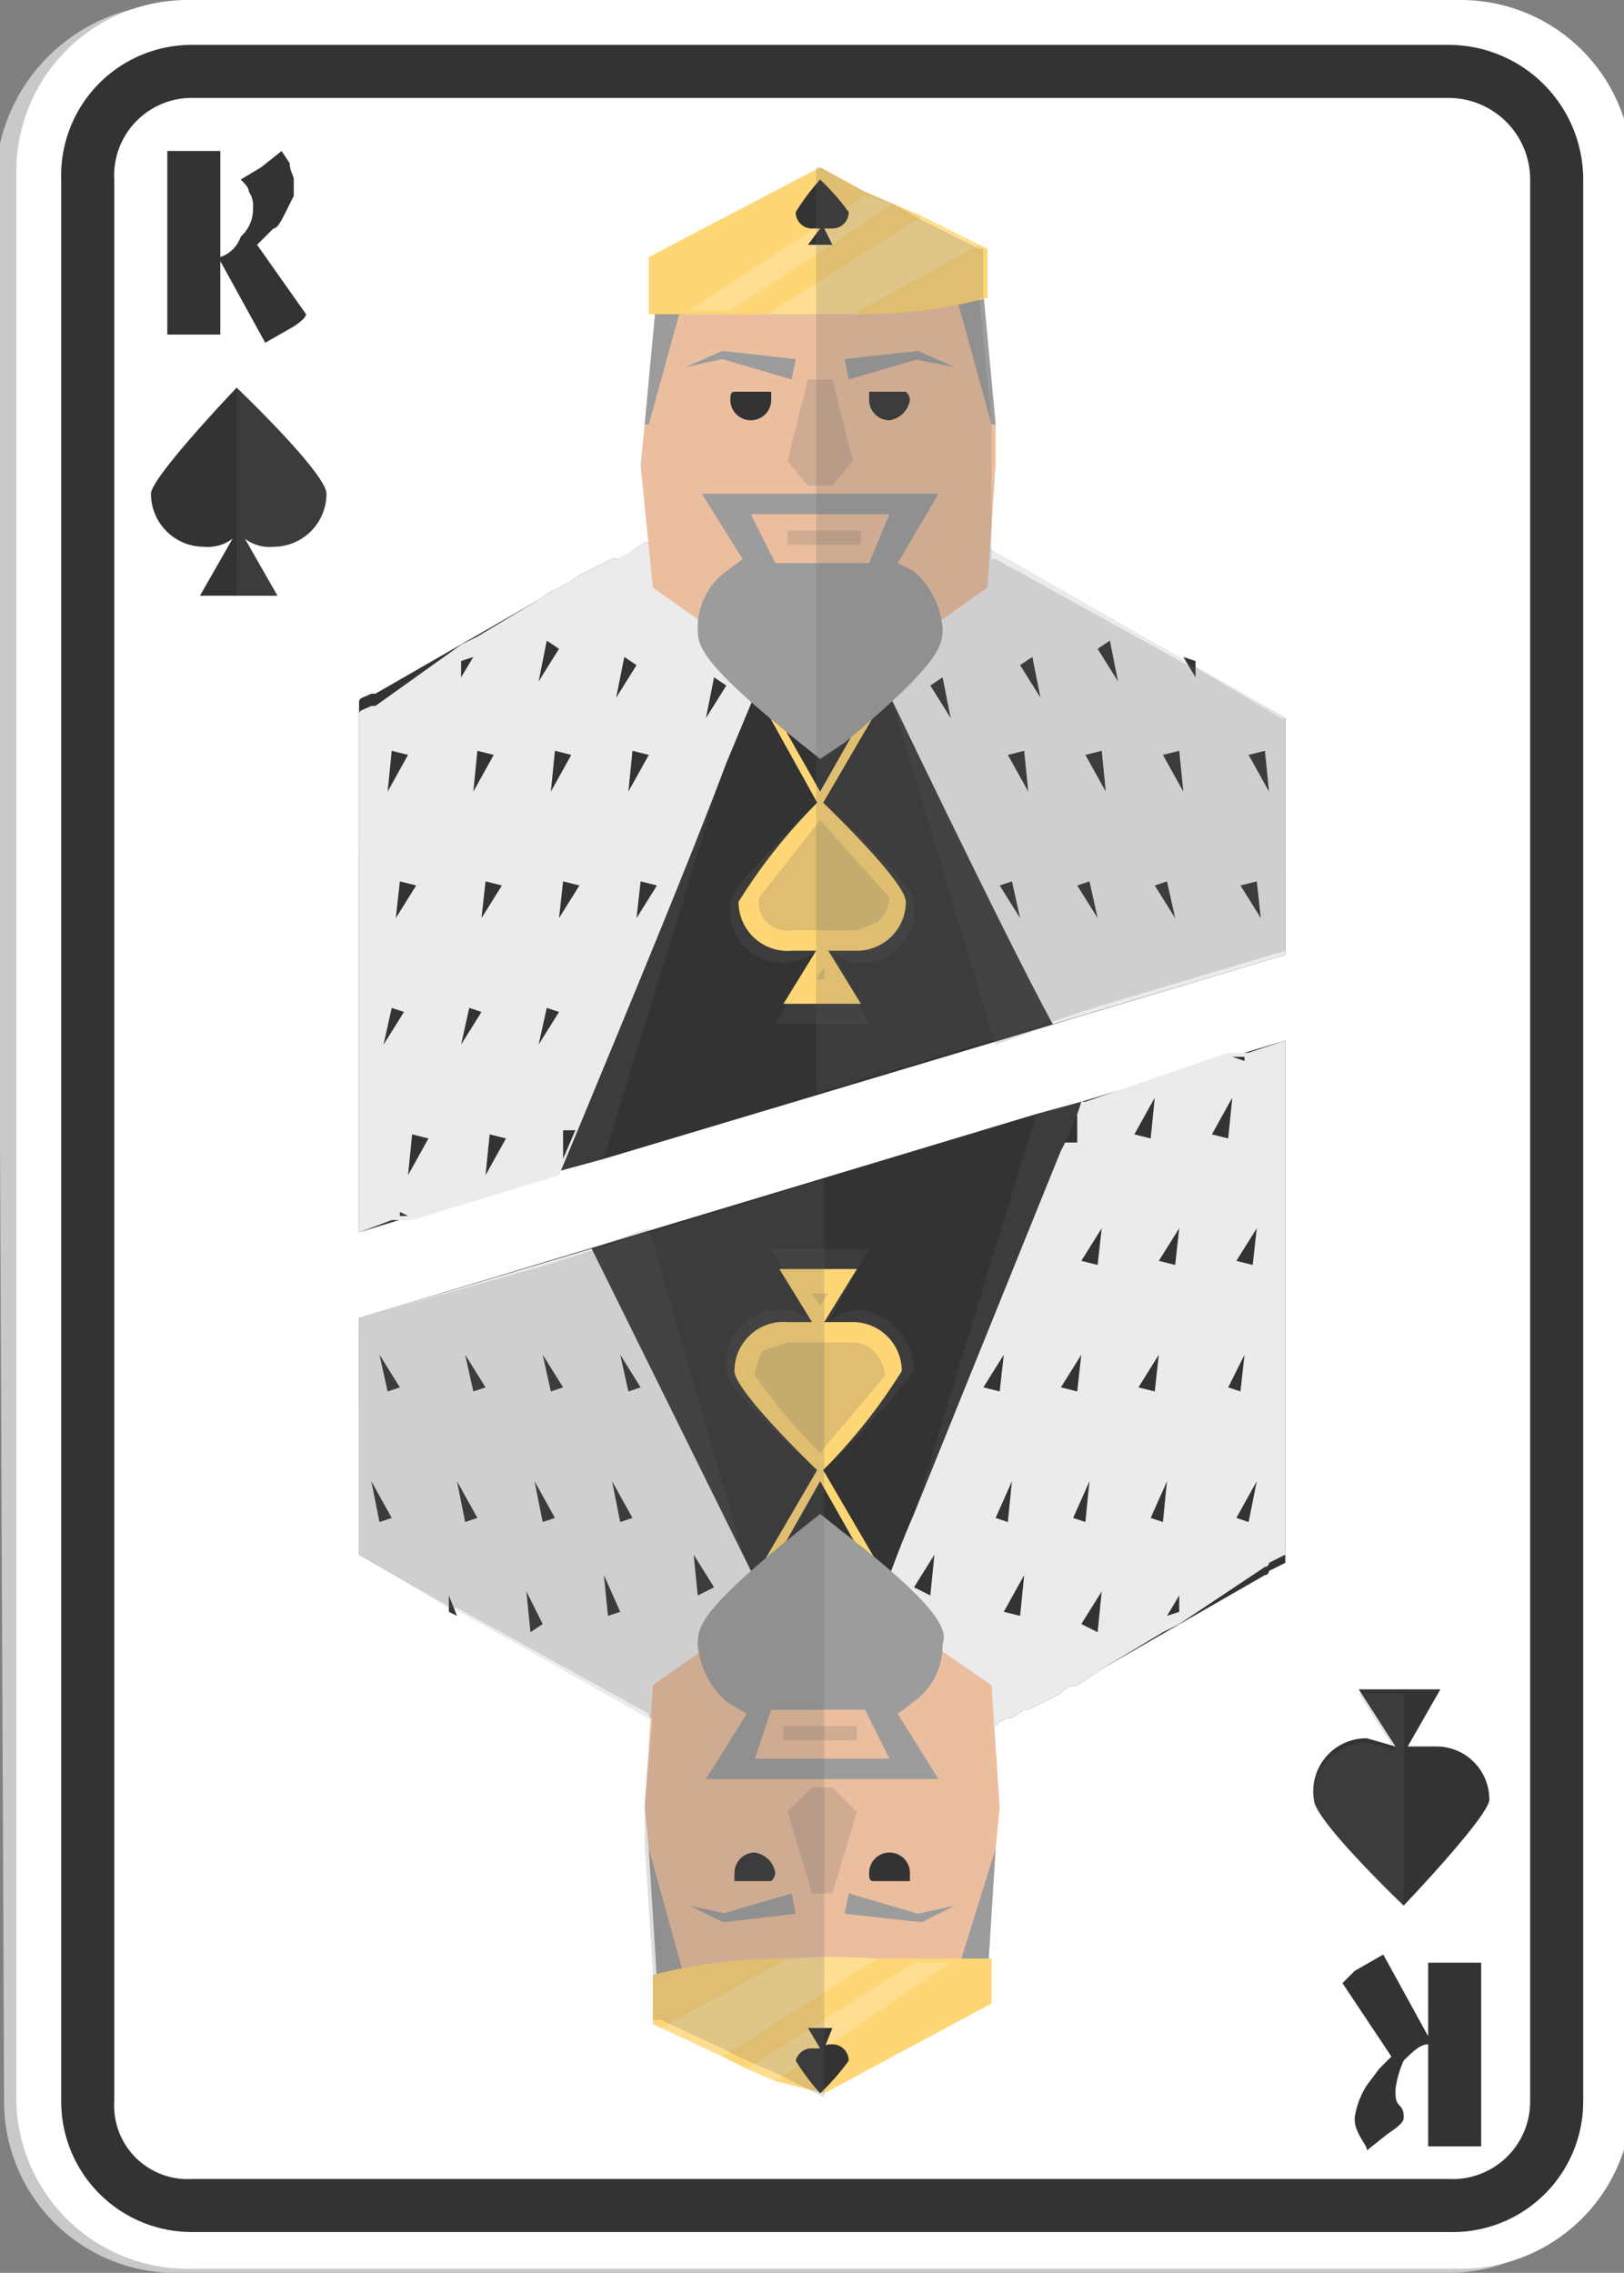<svg xmlns="http://www.w3.org/2000/svg" viewBox="0 0 39.8 55.7"><rect x="0" y="0" width="39.8" height="55.7" fill="#808080" stroke="none"/><g style="isolation:isolate"><g id="fa7a2d1c-7a65-48a4-8ee2-a3d7801f8d5b" data-name="Layer 1"><path d="M4.4,55.7A4.2,4.2,0,0,1,.1,51.5L-.1,4.2A4.4,4.4,0,0,1,4.2.1H35.4a4.2,4.2,0,0,1,4.3,4.2V51.5a4.2,4.2,0,0,1-4.2,4.2Z" style="fill:#c9c9c9"/><path d="M4.7,55.6A4.2,4.2,0,0,1,.4,51.5V4.2A4.2,4.2,0,0,1,4.6,0H35.8A4.2,4.2,0,0,1,40,4.3V51.4a4.2,4.2,0,0,1-4.2,4.2Z" style="fill:#fff"/><path d="M35.5,54.7H4.7a3.2,3.2,0,0,1-3.2-3.2V4.4A3.2,3.2,0,0,1,4.7,1.1H35.5a3.3,3.3,0,0,1,3.3,3.3V51.5A3.2,3.2,0,0,1,35.5,54.7ZM4.7,2.4a1.9,1.9,0,0,0-1.9,2V51.5a1.8,1.8,0,0,0,1.9,1.9H35.5a1.9,1.9,0,0,0,2-1.9V4.4a2,2,0,0,0-2-2Z" style="fill:#333"/><path d="M7.5,7.7q0,.1-.3.3l-.7.4-1.1-2h0V8.2H4.1V3.7H5.4V6.3a.8.8,0,0,0,.5-.5.9.9,0,0,0,.3-.7.6.6,0,0,0-.1-.4c0-.1-.1-.2-.2-.3l.5-.3.5-.4.2.3c0,.2.1.3.1.4v.4l-.2.4c-.1.2-.2.4-.3.4L6.3,6Z" style="fill:#333"/><path d="M32.9,48.6l.3-.3.7-.4,1.1,2h0V48.1h1.3v4.5H35V50.1c-.2,0-.4.2-.6.4a2.5,2.5,0,0,0-.2.7c0,.2,0,.3.1.4s.1.2.1.3-.1.2-.4.4l-.5.4c0-.1-.1-.2-.2-.4s-.1-.3-.1-.4a2,2,0,0,1,.3-.8l.3-.4.3-.3Z" style="fill:#333"/><path d="M8,12.1c0-.5-2.2-2.6-2.2-2.6s-2.1,2.2-2.1,2.6A1.3,1.3,0,0,0,5,13.4a1,1,0,0,0,.7-.2l-.8,1.4H6.8L6,13.2a1,1,0,0,0,.7.2A1.3,1.3,0,0,0,8,12.1Z" style="fill:#333"/><path d="M8,12.1c0-.5-2.2-2.6-2.2-2.6h0v5.1h1L6,13.2a1,1,0,0,0,.7.2A1.3,1.3,0,0,0,8,12.1Z" style="fill:#616161;opacity:0.2;mix-blend-mode:color-burn"/><path d="M32.2,44.1c0,.5,2.2,2.6,2.2,2.6s2.1-2.2,2.1-2.6a1.3,1.3,0,0,0-1.3-1.3h-.7l.8-1.4h-2l.9,1.4-.7-.2A1.3,1.3,0,0,0,32.2,44.1Z" style="fill:#333"/><path d="M32.2,44.1c0,.5,2.2,2.6,2.2,2.6h0V41.5H33.3l.9,1.4-.7-.2A1.3,1.3,0,0,0,32.2,44.1Z" style="fill:#616161;opacity:0.2;mix-blend-mode:color-burn"/><path d="M31.5,17.9v-.3l-7-4-.5-.3H15.8l-.3.2h0a.5.5,0,0,1-.4.2H15l-.8.4-.3.2-.4.2-.3.2-4,2.3H9.1c-.2.1-.3.1-.3.2V30.2l4.9-1.5,1.1-.3,16.7-5Z" style="fill:#333"/><path d="M20.1,19.8l-2-3.6h4.1Zm-1.7-3.4,1.7,3,1.7-3Z" style="fill:#ffd675"/><path d="M17.3,13.3,9.8,17.6l-1,3.2v9.4l4.9-1.5,1.1-.3,3-9.8.4-1.3.6-1.2,1.3-2.8H17.3Z" style="fill:#616161;opacity:0.2;mix-blend-mode:color-burn"/><path d="M16.3,13.3h-.5l-.3.2h0l-.4.2H15l-.8.4-.3.2-.4.2-.3.2-1.5.9-.4.2L9.2,17.3H9.1c-.2.1-.3.1-.3.2V30.2l.8-.3h.5l3.6-1.1h0l.5-1.2c1.2-2.9,2.7-6.5,3.6-8.9l1-2.4h0l.2-2.8Z" style="fill:#ebebeb"/><path d="M31.5,21.4l-1.2-3.8-7.5-4.3H20.1l1.8,4,2.5,8.3,7.1-2.5Z" style="fill:#616161;opacity:0.2;mix-blend-mode:color-burn"/><path d="M31.5,17.9v-.3l-7.5-4.3H21.1l.3,2.9s3.2,6.7,4.4,8.9l5.7-1.7Z" style="fill:#ebebeb"/><polygon points="24.4 11.4 24.4 10.4 24.4 10.4 24.1 7.2 23 6.6 20.7 5.5 20.1 5.8 19.5 5.5 17.2 6.6 16.1 7.2 15.8 10.4 15.8 10.4 15.7 11.4 16 14.4 20.1 17.3 20.1 17.3 20.1 17.3 20.1 17.3 20.1 17.3 20.1 17.3 20.1 17.3 24.2 14.4 24.4 11.4" style="fill:#ebbe9f"/><path d="M20.1,13.3h1.4l-1.1-.6h-.7l-1,.6Z" style="fill:#ebbe9f"/><polygon points="20.9 11.3 20.4 9.3 20.1 9.3 20.1 9.3 19.8 9.3 19.3 11.3 19.8 11.9 20.1 11.9 20.1 11.9 20.1 11.9 20.1 11.9 20.1 11.9 20.4 11.9 20.9 11.3" style="fill:#616161;opacity:0.2;mix-blend-mode:color-burn"/><polygon points="20.7 8.8 22.5 8.6 22.5 8.6 22.5 8.6 23.4 9 22.4 8.8 22.5 8.8 20.8 9.3 20.7 8.8" style="fill:#9c9c9c"/><path d="M21.3,9.6v.2a.5.5,0,0,0,.5.5.6.6,0,0,0,.5-.5.3.3,0,0,0-.1-.2Z" style="fill:#333"/><polygon points="19.5 8.8 17.7 8.6 17.7 8.6 17.7 8.6 16.8 9 17.7 8.8 17.7 8.8 19.4 9.3 19.5 8.8" style="fill:#9c9c9c"/><path d="M18.9,9.6v.2a.5.5,0,0,1-1,0c0-.1,0-.2.1-.2Z" style="fill:#333"/><path d="M24.4,10.4h-.1l-.8-2.9L23,6.6l1.1.6.3,3.2Z" style="fill:#9c9c9c"/><path d="M15.8,10.4h.1l.8-2.9.5-.9-1.1.6-.3,3.2Z" style="fill:#9c9c9c"/><path d="M24.2,6.1V7.3a11.9,11.9,0,0,1-3.3.4h-5V6.3l4.2-2.2,1.1.6.7.3.7.3L24,6Z" style="fill:#ffd675"/><path d="M21.9,5l-4,2.6h-1l4.3-2.8Z" style="fill:#fff;opacity:0.2"/><path d="M24,6,20.9,7.7H18.8l3.8-2.4Z" style="fill:#fff;opacity:0.2"/><polygon points="11.9 21.6 11.8 22.5 12.3 21.7 11.9 21.6" style="fill:#333"/><polygon points="13.8 21.6 13.7 22.5 14.2 21.7 13.8 21.6" style="fill:#333"/><polygon points="15.7 21.6 15.6 22.5 16.1 21.7 15.7 21.6" style="fill:#333"/><polygon points="9.6 24.7 9.4 25.6 9.9 24.8 9.6 24.7" style="fill:#333"/><polygon points="11.5 24.7 11.3 25.6 11.8 24.8 11.5 24.7" style="fill:#333"/><polygon points="13.4 24.7 13.2 25.6 13.7 24.8 13.4 24.7" style="fill:#333"/><polygon points="10.1 27.8 10 28.8 10.5 27.9 10.1 27.8" style="fill:#333"/><polygon points="12 27.8 11.9 28.8 12.4 27.9 12 27.8" style="fill:#333"/><path d="M14.1,27.7l-.3.7h0v-.7Z" style="fill:#333"/><polygon points="15.3 16.1 15.1 17.1 15.6 16.3 15.3 16.1" style="fill:#333"/><polygon points="13.4 15.7 13.2 16.7 13.7 15.9 13.4 15.7" style="fill:#333"/><path d="M11.6,16.1l-.3.5v-.4Z" style="fill:#333"/><polygon points="10 29.8 9.8 29.8 9.8 29.7 10 29.8" style="fill:#333"/><polygon points="9.6 18.4 9.5 19.4 10 18.5 9.6 18.4" style="fill:#333"/><polygon points="11.7 18.4 11.6 19.4 12.1 18.5 11.7 18.4" style="fill:#333"/><polygon points="13.6 18.4 13.5 19.4 14 18.5 13.6 18.4" style="fill:#333"/><polygon points="15.5 18.4 15.4 19.4 15.9 18.5 15.5 18.4" style="fill:#333"/><polygon points="17.5 16.6 17.3 17.6 17.8 16.8 17.5 16.6" style="fill:#333"/><polygon points="9.8 21.6 9.7 22.5 10.2 21.7 9.8 21.6" style="fill:#333"/><polygon points="28.6 21.6 28.8 22.5 28.3 21.7 28.6 21.6" style="fill:#333"/><polygon points="26.7 21.6 26.9 22.5 26.4 21.7 26.7 21.6" style="fill:#333"/><polygon points="24.8 21.6 25 22.5 24.5 21.7 24.8 21.6" style="fill:#333"/><polygon points="25.3 16.1 25.5 17.1 25 16.3 25.3 16.1" style="fill:#333"/><polygon points="27.2 15.7 27.4 16.7 26.9 15.9 27.2 15.7" style="fill:#333"/><path d="M29,16.1l.3.5v-.4Z" style="fill:#333"/><polygon points="31 18.4 31.1 19.4 30.6 18.5 31 18.4" style="fill:#333"/><polygon points="28.9 18.4 29 19.4 28.5 18.5 28.9 18.4" style="fill:#333"/><polygon points="27 18.4 27.1 19.4 26.6 18.5 27 18.4" style="fill:#333"/><polygon points="25.1 18.4 25.2 19.4 24.7 18.5 25.1 18.4" style="fill:#333"/><polygon points="23.1 16.6 23.3 17.6 22.8 16.8 23.1 16.6" style="fill:#333"/><polygon points="30.8 21.6 30.9 22.5 30.4 21.7 30.8 21.6" style="fill:#333"/><path d="M17.8,14l.4-.3-1-1.6H23l-1,1.7.4.2a2.1,2.1,0,0,1,.7,1.4c0,.4,0,.8-2.4,2.8l-.6.4-.5-.4c-2.5-2-2.5-2.4-2.5-2.8A1.7,1.7,0,0,1,17.8,14Z" style="fill:#9c9c9c"/><polygon points="18.4 12.6 21.8 12.6 21.3 13.8 19 13.8 18.4 12.6" style="fill:#ebbe9f"/><rect x="19.3" y="13" width="1.8" height="0.35" style="fill:#616161;opacity:0.2;mix-blend-mode:color-burn"/><path d="M20.8,5.2a5.7,5.7,0,0,0-.7-.8,5.5,5.5,0,0,0-.6.8.4.4,0,0,0,.4.4h.2l-.3.4h.6l-.2-.4h.2A.4.4,0,0,0,20.8,5.2Z" style="fill:#333"/><path d="M22.4,22.1c0-.5-2.3-2.5-2.3-2.5s-2.2,2.1-2.2,2.5a1.3,1.3,0,0,0,1.3,1.5,1.3,1.3,0,0,0,.8-.3l-1,1.8h2.3l-.9-1.8a.9.9,0,0,0,.7.3A1.3,1.3,0,0,0,22.4,22.1Z" style="fill:#616161;opacity:0.2;mix-blend-mode:color-burn"/><path d="M22.2,22.1c0-.5-2.1-2.5-2.1-2.5a13.6,13.6,0,0,0-2,2.5,1.2,1.2,0,0,0,1.3,1.2H20l-.8,1.3h1.9l-.8-1.3H21A1.2,1.2,0,0,0,22.2,22.1Z" style="fill:#ffd675"/><path d="M20,24l.2-.3V24Zm-.2-1.2h-.4a.7.7,0,0,1-.8-.8l1.5-1.9,1.7,1.9a.9.9,0,0,1-.3.6l-.5.2H19.8Z" style="fill:#616161;opacity:0.2;mix-blend-mode:color-burn"/><path d="M31.4,17.6l-2.2-1.3h-.1l-4.7-2.6h-.1V10.4h0l-.3-3.1h.1V6.1H24l-1.4-.7L21.9,5l-.7-.3-1.1-.6H20V26.8l4.3-1.3h.1l2.4-.8,4.7-1.4V17.6Z" style="fill:#616161;opacity:0.2;mix-blend-mode:color-burn"/><path d="M8.8,37.9v.2l7.1,4,.5.3H24c.1,0,.1,0,.1-.1h.3a.5.5,0,0,1,.4-.2h0l.3-.2h.1l.8-.4a.5.5,0,0,1,.4-.2l.3-.2.3-.2,4-2.3a.1.1,0,0,0,.1-.1l.4-.2V25.5l-5,1.5-1.1.3-16.6,5Z" style="fill:#333"/><path d="M20.1,35.9l2.1,3.6H18Zm1.7,3.4-1.7-3-1.7,3Z" style="fill:#ffd675"/><path d="M22.9,42.4l7.5-4.3,1.1-3.2V25.5l-5,1.5-1.1.3-3,9.8L22,38.4l-.5,1.2-1.3,2.8h2.7Z" style="fill:#616161;opacity:0.2;mix-blend-mode:color-burn"/><path d="M24,42.4h0c.1,0,.1,0,.1-.1h.3a.5.5,0,0,1,.4-.2h0l.3-.2h.1l.8-.4a.5.5,0,0,1,.4-.2l.3-.2.3-.2,1.5-.9.4-.2L31,38.4a.1.1,0,0,0,.1-.1l.4-.2V25.5l-.9.3h-.5L26.6,27h-.1a6.1,6.1,0,0,1-.5,1.2l-3.6,8.9a25,25,0,0,0-.9,2.4h0l-.3,2.8Z" style="fill:#ebebeb"/><path d="M8.8,34.3l1.1,3.8,7.5,4.3h2.8l-1.9-4-2.4-8.3L8.8,32.6Z" style="fill:#616161;opacity:0.2;mix-blend-mode:color-burn"/><path d="M8.8,37.8v.3l7.6,4.3h2.7l-.2-2.9-4.4-8.9L8.8,32.3Z" style="fill:#ebebeb"/><polygon points="15.8 44.3 15.9 45.3 15.9 45.3 16.1 48.5 17.3 49.1 19.5 50.2 20.1 49.9 20.8 50.2 23 49.1 24.2 48.5 24.4 45.3 24.4 45.3 24.5 44.3 24.3 41.3 20.1 38.4 20.1 38.4 20.1 38.4 20.1 38.4 20.1 38.4 20.1 38.4 20.1 38.4 16 41.3 15.8 44.3" style="fill:#ebbe9f"/><path d="M20.1,42.4H18.8l1,.6h.7l1-.6Z" style="fill:#ebbe9f"/><polygon points="19.3 44.4 19.9 46.4 20.1 46.4 20.1 46.4 20.4 46.4 21 44.4 20.4 43.8 20.1 43.8 20.1 43.8 20.1 43.8 20.1 43.8 20.1 43.8 19.9 43.8 19.3 44.4" style="fill:#616161;opacity:0.2;mix-blend-mode:color-burn"/><polygon points="19.5 46.9 17.8 47.1 17.7 47.1 17.7 47.1 16.9 46.7 17.8 46.9 17.7 46.9 19.4 46.4 19.5 46.9" style="fill:#9c9c9c"/><path d="M18.9,46.1a.3.3,0,0,0,.1-.2.6.6,0,0,0-.5-.5.5.5,0,0,0-.5.5v.2Z" style="fill:#333"/><polygon points="20.7 46.9 22.5 47.1 22.5 47.1 22.6 47.1 23.4 46.7 22.5 46.9 22.5 46.9 20.8 46.4 20.7 46.9" style="fill:#9c9c9c"/><path d="M21.4,46.1c-.1,0-.1-.1-.1-.2a.5.5,0,0,1,1,0v.2Z" style="fill:#333"/><path d="M15.9,45.3h0l.8,2.9.6.9-1.2-.6-.2-3.2Z" style="fill:#9c9c9c"/><path d="M24.4,45.3h0l-.9,2.9-.5.9,1.2-.6.2-3.2Z" style="fill:#9c9c9c"/><path d="M16,49.6V48.4a12.4,12.4,0,0,1,3.3-.4,16.1,16.1,0,0,1,2.2,0h2.8v1.1l-4.1,2.2L19,51l-.7-.3-.6-.3-1.5-.7Z" style="fill:#ffd675"/><path d="M18.3,50.7l4.1-2.6h.9L19,51Z" style="fill:#fff;opacity:0.2"/><path d="M16.2,49.7,19.3,48a16.1,16.1,0,0,1,2.2,0l-3.8,2.4Z" style="fill:#fff;opacity:0.2"/><polygon points="28.3 34.1 28.4 33.2 27.9 34 28.3 34.1" style="fill:#333"/><polygon points="26.4 34.1 26.5 33.2 26 34 26.4 34.1" style="fill:#333"/><polygon points="24.5 34.1 24.6 33.2 24.1 34 24.5 34.1" style="fill:#333"/><polygon points="30.7 31 30.8 30.1 30.3 30.9 30.7 31" style="fill:#333"/><polygon points="28.8 31 28.9 30.1 28.4 30.9 28.8 31" style="fill:#333"/><polygon points="26.9 31 27 30.1 26.5 30.9 26.9 31" style="fill:#333"/><polygon points="30.1 27.9 30.2 26.9 29.7 27.8 30.1 27.9" style="fill:#333"/><polygon points="28.2 27.9 28.3 26.9 27.8 27.8 28.2 27.9" style="fill:#333"/><path d="M26.1,28l.3-.7h0V28Z" style="fill:#333"/><polygon points="25 39.6 25.1 38.6 24.6 39.5 25 39.6" style="fill:#333"/><polygon points="26.9 40 27 39 26.5 39.8 26.9 40" style="fill:#333"/><path d="M28.6,39.6l.3-.5v.4Z" style="fill:#333"/><polygon points="30.2 25.9 30.5 25.9 30.5 26 30.2 25.9" style="fill:#333"/><polygon points="30.6 37.3 30.8 36.3 30.3 37.2 30.6 37.3" style="fill:#333"/><polygon points="28.5 37.3 28.6 36.3 28.2 37.2 28.5 37.3" style="fill:#333"/><polygon points="26.6 37.3 26.7 36.3 26.3 37.2 26.6 37.3" style="fill:#333"/><polygon points="24.7 37.3 24.8 36.3 24.4 37.2 24.7 37.3" style="fill:#333"/><polygon points="22.8 39.1 22.9 38.1 22.4 38.9 22.8 39.1" style="fill:#333"/><polygon points="30.4 34.1 30.5 33.2 30.1 34 30.4 34.1" style="fill:#333"/><polygon points="11.6 34.1 11.4 33.2 11.9 34 11.6 34.1" style="fill:#333"/><polygon points="13.5 34.1 13.3 33.2 13.8 34 13.5 34.1" style="fill:#333"/><polygon points="15.4 34.1 15.2 33.2 15.7 34 15.4 34.1" style="fill:#333"/><polygon points="14.9 39.6 14.8 38.6 15.2 39.5 14.9 39.6" style="fill:#333"/><polygon points="13 40 12.9 39 13.3 39.8 13 40" style="fill:#333"/><path d="M11.2,39.6l-.2-.5v.4Z" style="fill:#333"/><polygon points="9.3 37.3 9.1 36.3 9.6 37.2 9.3 37.3" style="fill:#333"/><polygon points="11.4 37.3 11.2 36.3 11.7 37.2 11.4 37.3" style="fill:#333"/><polygon points="13.3 37.3 13.1 36.3 13.6 37.2 13.3 37.3" style="fill:#333"/><polygon points="15.2 37.3 15 36.3 15.5 37.2 15.2 37.3" style="fill:#333"/><polygon points="17.1 39.1 17 38.1 17.5 38.9 17.1 39.1" style="fill:#333"/><polygon points="9.5 34.1 9.3 33.2 9.8 34 9.5 34.1" style="fill:#333"/><path d="M20.1,37.1l.5.4c2.6,2,2.6,2.5,2.5,2.8a1.7,1.7,0,0,1-.7,1.4L22,42l1,1.6H17.3l1-1.6-.5-.3a2.1,2.1,0,0,1-.7-1.4c0-.4,0-.8,2.5-2.8Z" style="fill:#9c9c9c"/><polygon points="21.8 43.1 18.5 43.1 18.9 41.9 21.2 41.9 21.8 43.1" style="fill:#ebbe9f"/><rect x="19.2" y="42.3" width="1.8" height="0.35" style="fill:#616161;opacity:0.2;mix-blend-mode:color-burn"/><path d="M19.5,50.5a5.5,5.5,0,0,0,.6.8,5.7,5.7,0,0,0,.7-.8.4.4,0,0,0-.4-.4c-.1,0-.2,0-.2.1l.2-.5h-.6l.3.5h-.2A.4.4,0,0,0,19.5,50.5Z" style="fill:#333"/><path d="M17.8,33.6c0,.5,2.3,2.5,2.3,2.5a19.4,19.4,0,0,0,2.3-2.5A1.5,1.5,0,0,0,21,32.1a1.1,1.1,0,0,0-.7.3l1-1.8H18.9l1,1.8a1.1,1.1,0,0,0-.8-.3A1.3,1.3,0,0,0,17.8,33.6Z" style="fill:#616161;opacity:0.2;mix-blend-mode:color-burn"/><path d="M18,33.6c0,.5,2.1,2.5,2.1,2.5a13.6,13.6,0,0,0,2-2.5,1.2,1.2,0,0,0-1.2-1.2h-.7l.8-1.3H19.1l.8,1.3h-.6A1.2,1.2,0,0,0,18,33.6Z" style="fill:#ffd675"/><path d="M20.3,31.7l-.2.3-.2-.3Zm.2,1.2h.4c.4,0,.7.3.8.8l-1.6,1.9a12.8,12.8,0,0,1-1.6-1.9,1.4,1.4,0,0,1,.2-.6l.6-.2h1.2Z" style="fill:#616161;opacity:0.2;mix-blend-mode:color-burn"/><path d="M8.8,38.1,11,39.4h.2l4.7,2.6c0,.1,0,.1.1.1l-.2,2.1v1h0l.2,3.1H16v1.2h.2l1.5.7.6.3.7.3,1.2.6h0V28.9l-4.3,1.3h0l-2.5.8L8.8,32.3v5.8Z" style="fill:#616161;opacity:0.2;mix-blend-mode:color-burn"/></g></g></svg>